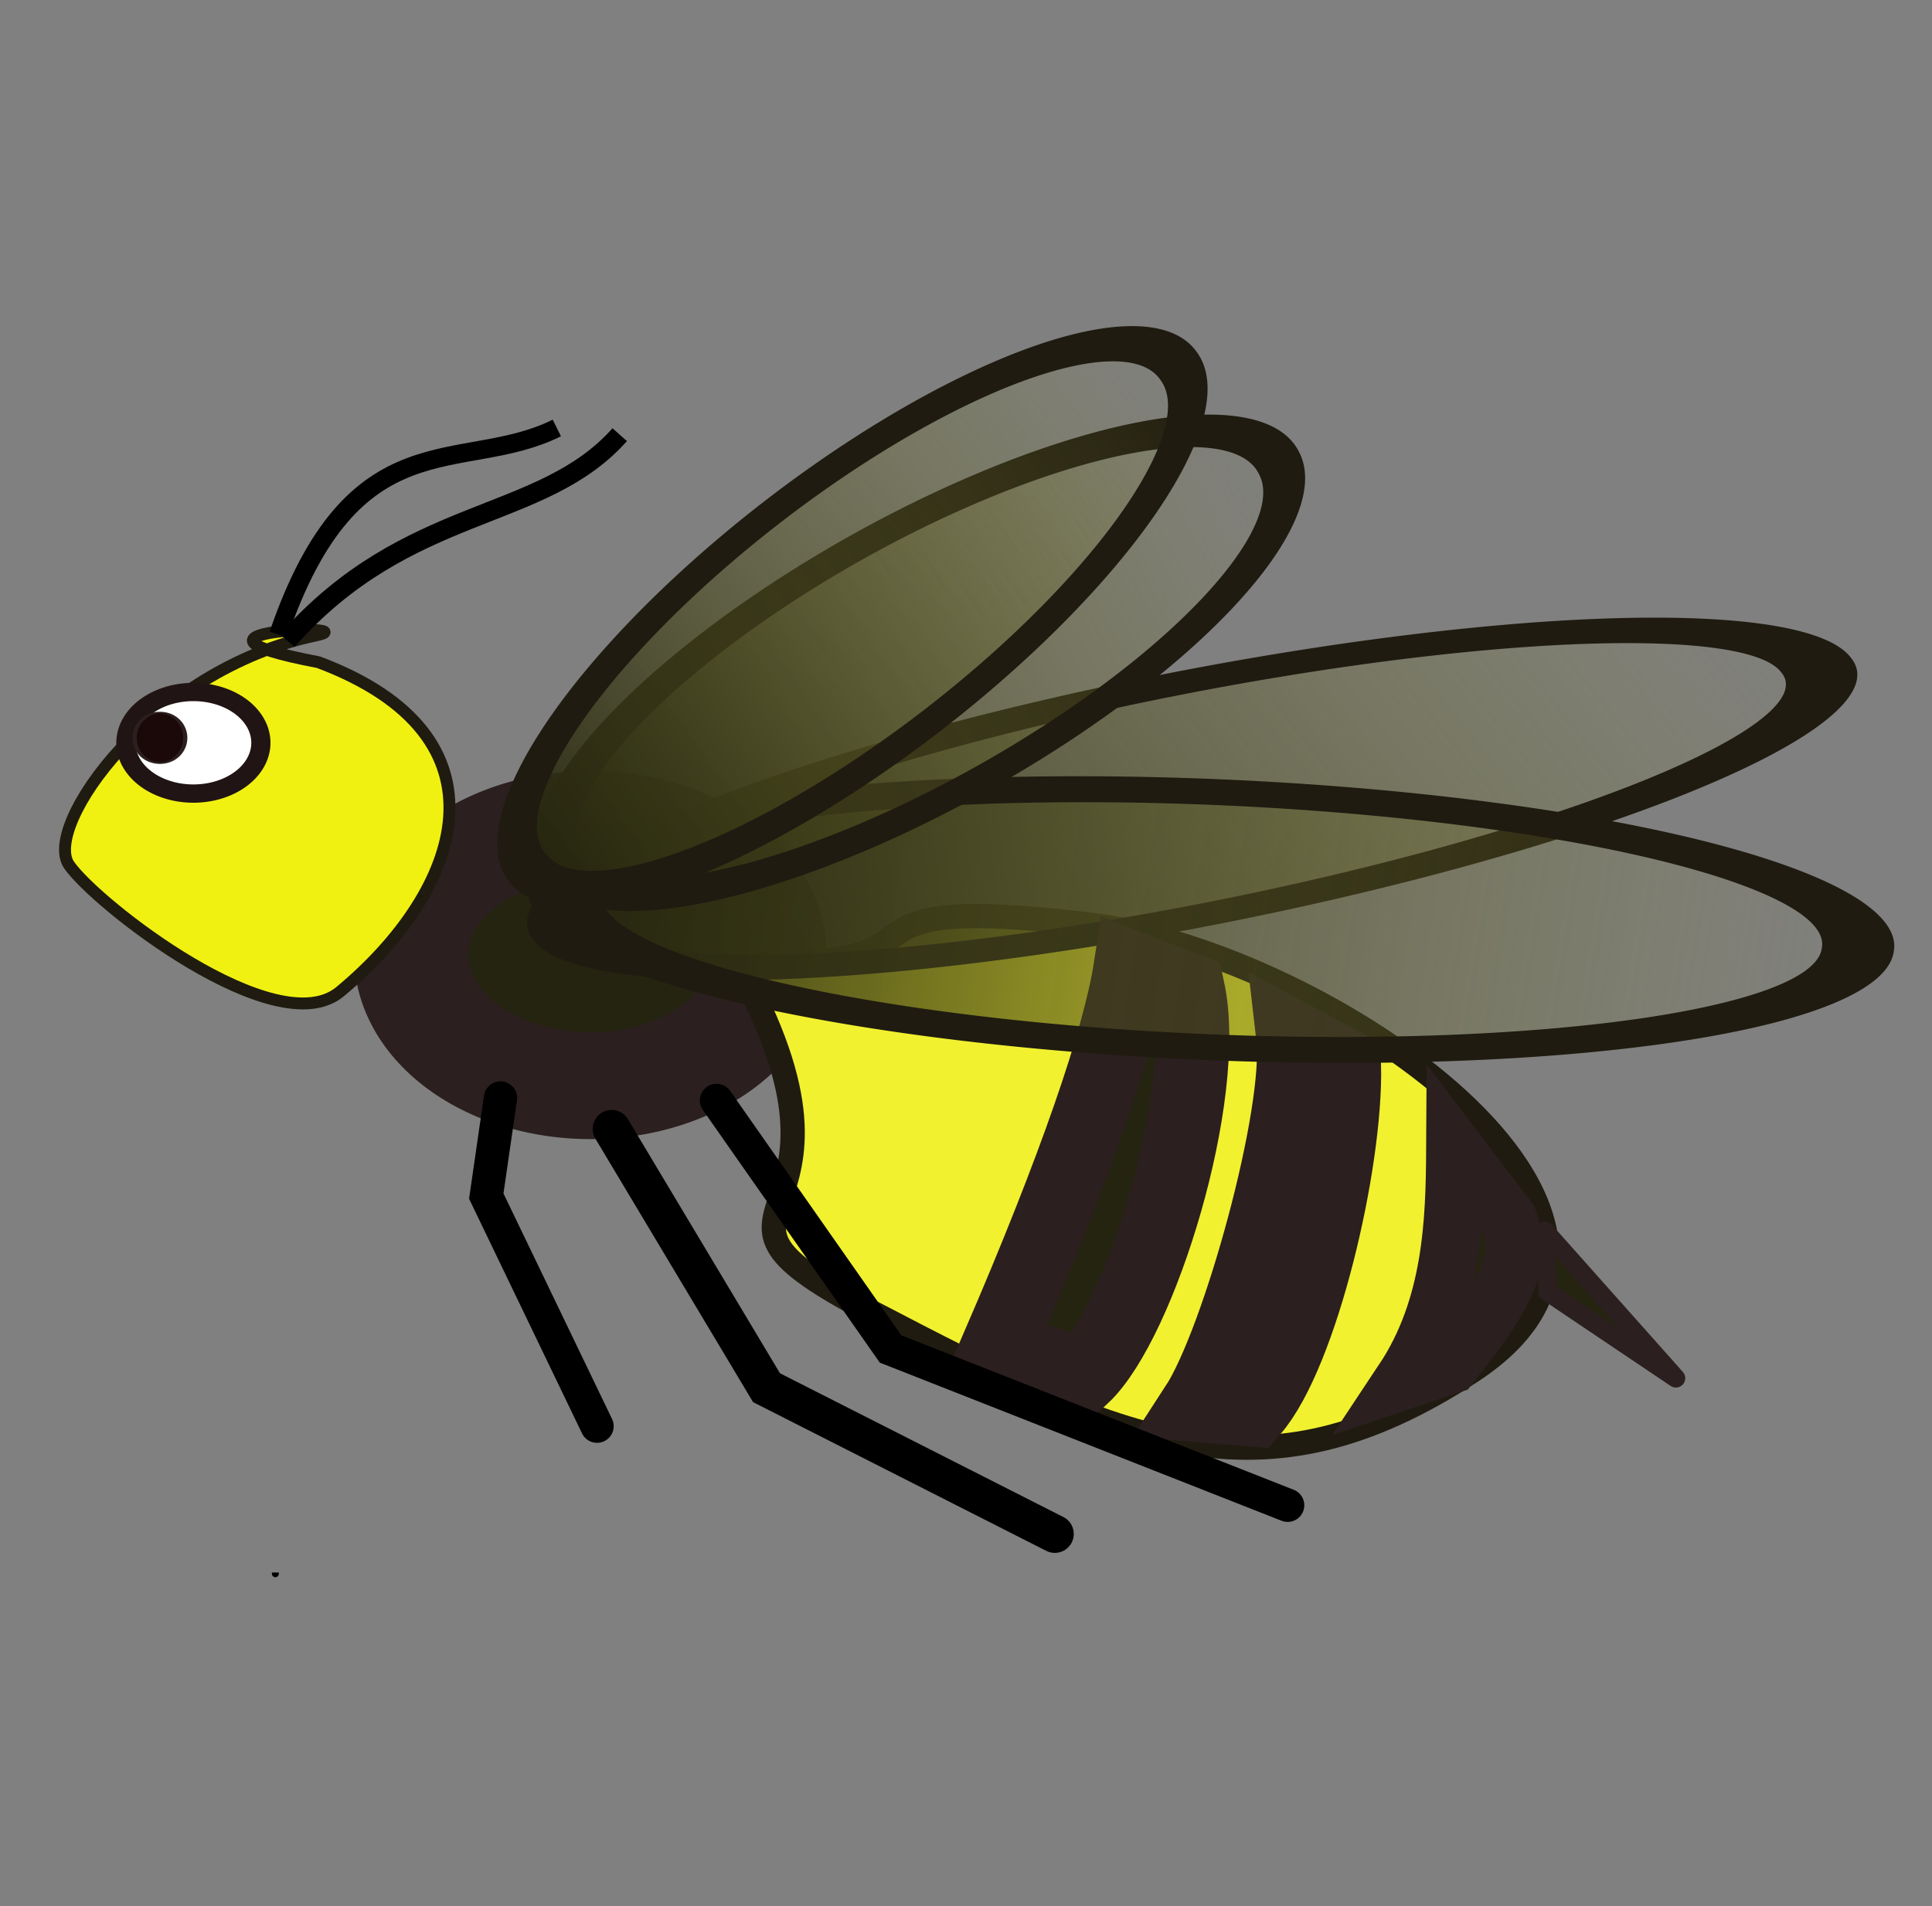 <?xml version="1.0" encoding="UTF-8" standalone="no"?>
<!-- Created with Inkscape (http://www.inkscape.org/) -->
<svg
   xmlns:dc="http://purl.org/dc/elements/1.1/"
   xmlns:cc="http://web.resource.org/cc/"
   xmlns:rdf="http://www.w3.org/1999/02/22-rdf-syntax-ns#"
   xmlns:svg="http://www.w3.org/2000/svg"
   xmlns="http://www.w3.org/2000/svg"
   xmlns:xlink="http://www.w3.org/1999/xlink"
   xmlns:sodipodi="http://sodipodi.sourceforge.net/DTD/sodipodi-0.dtd"
   xmlns:inkscape="http://www.inkscape.org/namespaces/inkscape"
   width="229"
   height="226"
   id="svg2"
   sodipodi:version="0.32"
   inkscape:version="0.45.1"
   sodipodi:docbase="/home/jpc/Tumbis"
   sodipodi:docname="tumbi.svg"
   inkscape:output_extension="org.inkscape.output.svg.inkscape"
   inkscape:export-filename="/home/jpc/tumbi.png"
   inkscape:export-xdpi="18.86463"
   inkscape:export-ydpi="18.86463"
   version="1.0">
  <rect width="100%" height="100%" fill="#808080" stroke="none"/>
  <defs
     id="defs4">
    <linearGradient
       id="linearGradient3134">
      <stop
         style="stop-color:#22220e;stop-opacity:1;"
         offset="0"
         id="stop3136" />
      <stop
         style="stop-color:#868636;stop-opacity:0;"
         offset="1"
         id="stop3138" />
    </linearGradient>
    <linearGradient
       inkscape:collect="always"
       xlink:href="#linearGradient3134"
       id="linearGradient4165"
       gradientUnits="userSpaceOnUse"
       x1="163.964"
       y1="255.219"
       x2="230.321"
       y2="255.219" />
    <linearGradient
       inkscape:collect="always"
       xlink:href="#linearGradient3134"
       id="linearGradient4167"
       gradientUnits="userSpaceOnUse"
       x1="163.964"
       y1="255.219"
       x2="230.321"
       y2="255.219" />
    <linearGradient
       inkscape:collect="always"
       xlink:href="#linearGradient3134"
       id="linearGradient4331"
       gradientUnits="userSpaceOnUse"
       x1="163.964"
       y1="255.219"
       x2="230.321"
       y2="255.219" />
    <linearGradient
       inkscape:collect="always"
       xlink:href="#linearGradient3134"
       id="linearGradient4333"
       gradientUnits="userSpaceOnUse"
       x1="163.964"
       y1="255.219"
       x2="230.321"
       y2="255.219" />
    <linearGradient
       y2="255.219"
       x2="230.321"
       y1="255.219"
       x1="163.964"
       gradientUnits="userSpaceOnUse"
       id="linearGradient3144"
       xlink:href="#linearGradient3134"
       inkscape:collect="always" />
    <linearGradient
       gradientUnits="userSpaceOnUse"
       y2="255.219"
       x2="230.321"
       y1="255.219"
       x1="163.964"
       id="linearGradient3140"
       xlink:href="#linearGradient3134"
       inkscape:collect="always" />
    <linearGradient
       id="linearGradient2268">
      <stop
         id="stop2270"
         offset="0"
         style="stop-color:#22220e;stop-opacity:1;" />
      <stop
         id="stop2272"
         offset="1"
         style="stop-color:#868636;stop-opacity:0;" />
    </linearGradient>
    <linearGradient
       y2="255.219"
       x2="230.321"
       xlink:href="#linearGradient3134"
       y1="255.219"
       x1="163.964"
       inkscape:collect="always"
       gradientUnits="userSpaceOnUse"
       id="linearGradient8025" />
    <linearGradient
       y2="255.219"
       x2="230.321"
       xlink:href="#linearGradient3134"
       y1="255.219"
       x1="163.964"
       inkscape:collect="always"
       gradientUnits="userSpaceOnUse"
       id="linearGradient8021" />
    <linearGradient
       y2="255.219"
       x2="230.321"
       xlink:href="#linearGradient3134"
       y1="255.219"
       x1="163.964"
       inkscape:collect="always"
       gradientUnits="userSpaceOnUse"
       id="linearGradient2225" />
    <linearGradient
       y2="255.219"
       x2="230.321"
       xlink:href="#linearGradient3134"
       y1="255.219"
       x1="163.964"
       inkscape:collect="always"
       gradientUnits="userSpaceOnUse"
       id="linearGradient2223" />
    <linearGradient
       y2="255.219"
       x2="230.321"
       xlink:href="#linearGradient3134"
       y1="255.219"
       x1="163.964"
       inkscape:collect="always"
       gradientUnits="userSpaceOnUse"
       id="linearGradient2439" />
    <linearGradient
       y2="255.219"
       x2="230.321"
       xlink:href="#linearGradient3134"
       y1="255.219"
       x1="163.964"
       inkscape:collect="always"
       gradientUnits="userSpaceOnUse"
       id="linearGradient2437" />
    <linearGradient
       y2="255.219"
       x2="230.321"
       xlink:href="#linearGradient3134"
       y1="255.219"
       x1="163.964"
       inkscape:collect="always"
       gradientUnits="userSpaceOnUse"
       id="linearGradient2435" />
    <linearGradient
       y2="255.219"
       x2="230.321"
       xlink:href="#linearGradient3134"
       y1="255.219"
       x1="163.964"
       inkscape:collect="always"
       gradientUnits="userSpaceOnUse"
       id="linearGradient2433" />
    <linearGradient
       id="linearGradient2427">
      <stop
         id="stop2429"
         style="stop-color:#22220e;stop-opacity:1;"
         offset="0" />
      <stop
         id="stop2431"
         style="stop-color:#868636;stop-opacity:0;"
         offset="1" />
    </linearGradient>
    <linearGradient
       y2="255.219"
       x2="230.321"
       y1="255.219"
       x1="163.964"
       gradientUnits="userSpaceOnUse"
       id="linearGradient2606"
       xlink:href="#linearGradient3134"
       inkscape:collect="always" />
    <linearGradient
       y2="255.219"
       x2="230.321"
       y1="255.219"
       x1="163.964"
       gradientUnits="userSpaceOnUse"
       id="linearGradient2604"
       xlink:href="#linearGradient3134"
       inkscape:collect="always" />
    <linearGradient
       gradientUnits="userSpaceOnUse"
       y2="255.219"
       x2="230.321"
       y1="255.219"
       x1="163.964"
       id="linearGradient2602"
       xlink:href="#linearGradient3134"
       inkscape:collect="always" />
    <linearGradient
       id="linearGradient2596">
      <stop
         id="stop2598"
         offset="0"
         style="stop-color:#22220e;stop-opacity:1;" />
      <stop
         id="stop2600"
         offset="1"
         style="stop-color:#868636;stop-opacity:0;" />
    </linearGradient>
  </defs>
  <sodipodi:namedview
     id="base"
     pagecolor="#ffffff"
     bordercolor="#666666"
     borderopacity="1.0"
     gridtolerance="10000"
     guidetolerance="10"
     objecttolerance="10"
     inkscape:pageopacity="0.0"
     inkscape:pageshadow="2"
     inkscape:zoom="1"
     inkscape:cx="415.85327"
     inkscape:cy="211.18776"
     inkscape:document-units="px"
     inkscape:current-layer="layer1"
     inkscape:window-width="1074"
     inkscape:window-height="868"
     inkscape:window-x="143"
     inkscape:window-y="46" />
  <g
     inkscape:label="Layer 1"
     inkscape:groupmode="layer"
     id="layer1"
     transform="translate(-366.409,431.425)">
    <g
       id="g3179"
       transform="translate(0,34)">
      <path
         sodipodi:ry="20.249998"
         sodipodi:rx="25.999998"
         transform="matrix(0.817,0,0,0.765,506.653,-301.058)"
         d="M -60 -66.851 A 26 20.25 0 1 1  -112,-66.851 A 26 20.25 0 1 1  -60 -66.851 z"
         sodipodi:type="arc"
         sodipodi:cy="-66.851219"
         sodipodi:cx="-85.999992"
         id="path2184"
         style="fill:#242410;fill-opacity:1;fill-rule:nonzero;stroke:#2b1f1f;stroke-width:16.566;stroke-linecap:round;stroke-linejoin:miter;stroke-miterlimit:4;stroke-dasharray:none;stroke-opacity:1" />
      <path
         d="M 453.542,-351.615 C 482.55,-349.684 460.851,-360.069 495.914,-355.758 C 522.945,-352.434 569.459,-321.53 540.801,-302.822 C 515.849,-286.534 499.416,-294.339 469.76,-309.831 C 443.823,-323.38 472.165,-318.428 453.542,-351.615 z "
         sodipodi:nodetypes="csssc"
         id="path2448"
         style="fill:#f1f130;fill-opacity:1;fill-rule:nonzero;stroke:#1f1b10;stroke-width:2.877;stroke-linejoin:round;stroke-miterlimit:4;stroke-opacity:1" />
      <path
         sodipodi:ry="17.142857"
         sodipodi:rx="31.428572"
         transform="matrix(2.352,-0.506,-0.563,-0.699,187.732,-92.554)"
         d="M 228.571 255.219 A 31.429 17.143 0 1 1  165.714,255.219 A 31.429 17.143 0 1 1  228.571 255.219 z"
         sodipodi:type="arc"
         sodipodi:cy="255.21933"
         sodipodi:cx="197.14285"
         id="path2450"
         style="fill:url(#linearGradient2223);fill-opacity:1;fill-rule:nonzero;stroke:#1f1b10;stroke-width:3.5;stroke-linejoin:round;stroke-miterlimit:4;stroke-dasharray:none;stroke-opacity:1" />
      <path
         d="M 404.149,-386.916 C 427.611,-378.123 421.158,-359.847 406.718,-347.854 C 399.146,-341.566 377.801,-358.234 374.598,-362.869 C 371.395,-367.505 384.461,-386.016 403.781,-390.07 C 410.465,-391.472 383.871,-390.768 404.149,-386.916 z "
         sodipodi:nodetypes="csssc"
         id="path2452"
         style="fill:#f1f111;fill-opacity:1;fill-rule:nonzero;stroke:#1f1b10;stroke-width:1.412;stroke-linejoin:round;stroke-miterlimit:4;stroke-opacity:1" />
      <path
         sodipodi:ry="7.5"
         sodipodi:rx="9.5"
         transform="matrix(0.842,0,0,0.803,433.537,-535.769)"
         inkscape:transform-center-x="30.499998"
         d="M -43 197.272 A 9.5 7.5 0 1 1  -62,197.272 A 9.5 7.5 0 1 1  -43 197.272 z"
         sodipodi:type="arc"
         sodipodi:cy="197.27156"
         sodipodi:cx="-52.5"
         id="path2454"
         style="fill:#ffffff;fill-opacity:1;fill-rule:nonzero;stroke:#211414;stroke-width:2.7;stroke-linecap:round;stroke-linejoin:round;stroke-miterlimit:4;stroke-dasharray:none;stroke-opacity:1"
         inkscape:transform-center-y="-28.999999" />
      <path
         d="M 484.733,-305.834 C 493.861,-326.958 499.106,-342.277 500.408,-350.726 L 507.227,-348.097 C 509.911,-335.625 501.578,-308.727 494.77,-302.26 L 484.733,-305.834 z "
         sodipodi:nodetypes="ccccc"
         id="path2456"
         style="fill:#242410;fill-opacity:1;fill-rule:nonzero;stroke:#2b1f1f;stroke-width:8.743;stroke-linecap:round;stroke-linejoin:miter;stroke-miterlimit:4;stroke-opacity:1" />
      <path
         d="M 508.163,-298.747 C 513.157,-306.422 520.63,-333.465 519.589,-342.506 L 525.827,-339.151 C 526.078,-327.399 520.735,-304.929 514.937,-298.194 L 508.163,-298.747 z "
         sodipodi:nodetypes="ccccc"
         id="path2458"
         style="fill:#242410;fill-opacity:1;fill-rule:nonzero;stroke:#2b1f1f;stroke-width:8.573;stroke-linecap:round;stroke-linejoin:miter;stroke-miterlimit:4;stroke-opacity:1" />
      <path
         sodipodi:ry="17.142857"
         sodipodi:rx="31.428572"
         transform="matrix(2.437,0.114,0.141,-0.872,-6.4,-156.32)"
         d="M 228.571 255.219 A 31.429 17.143 0 1 1  165.714,255.219 A 31.429 17.143 0 1 1  228.571 255.219 z"
         sodipodi:type="arc"
         sodipodi:cy="255.21933"
         sodipodi:cx="197.14285"
         id="path2460"
         style="fill:url(#linearGradient2225);fill-opacity:1;fill-rule:nonzero;stroke:#1f1b10;stroke-width:3.5;stroke-linejoin:round;stroke-miterlimit:4;stroke-dasharray:none;stroke-opacity:1" />
      <path
         d="M 565.053,-302.025 L 549.86,-312.247 L 549.513,-319.491 L 565.053,-302.025 z "
         sodipodi:nodetypes="cccc"
         id="path2462"
         style="fill:#242410;fill-opacity:1;fill-rule:nonzero;stroke:#2b1f1f;stroke-width:2.219;stroke-linecap:round;stroke-linejoin:round;stroke-miterlimit:4;stroke-opacity:1" />
      <path
         id="path2464"
         d="M 399.048,-278.99 C 399.048,-278.856 399.048,-278.722 399.048,-278.99 z "
         style="fill:none;fill-rule:evenodd;stroke:#000000;stroke-width:0.822px;stroke-linecap:butt;stroke-linejoin:miter;stroke-opacity:1" />
      <path
         d="M 425.731,-335.251 L 424.047,-323.614 L 437.176,-296.334"
         sodipodi:nodetypes="ccc"
         id="path2466"
         style="fill:none;fill-rule:evenodd;stroke:#000000;stroke-width:3.946;stroke-linecap:round;stroke-linejoin:miter;stroke-miterlimit:4;stroke-dasharray:none;stroke-opacity:1" />
      <path
         d="M 451.336,-334.955 L 471.964,-305.49 L 519.034,-286.958"
         sodipodi:nodetypes="ccc"
         id="path2468"
         style="fill:none;fill-rule:evenodd;stroke:#000000;stroke-width:3.946;stroke-linecap:round;stroke-linejoin:miter;stroke-miterlimit:4;stroke-dasharray:none;stroke-opacity:1" />
      <path
         d="M 532.753,-301.745 C 538.537,-310.449 538.851,-320.632 538.899,-329.072 L 545.218,-320.756 C 546.822,-316.276 545.789,-312.997 538.317,-303.615 L 532.753,-301.745 z "
         sodipodi:nodetypes="ccccc"
         id="path2470"
         style="fill:#242410;fill-opacity:1;fill-rule:nonzero;stroke:#2b1f1f;stroke-width:6.897;stroke-linecap:round;stroke-linejoin:miter;stroke-miterlimit:4;stroke-opacity:1" />
      <path
         d="M 438.905,-331.583 L 457.265,-300.897 L 491.435,-283.56"
         sodipodi:nodetypes="ccc"
         id="path2472"
         style="fill:none;fill-rule:evenodd;stroke:#000000;stroke-width:4.494;stroke-linecap:round;stroke-linejoin:miter;stroke-miterlimit:4;stroke-dasharray:none;stroke-opacity:1" />
      <path
         d="M 400.455,-389.479 C 414.772,-405.704 430.552,-403.403 439.864,-413.889"
         sodipodi:nodetypes="cc"
         id="path2186"
         style="fill:none;fill-rule:evenodd;stroke:#000000;stroke-width:2.291;stroke-linecap:butt;stroke-linejoin:miter;stroke-miterlimit:4;stroke-dasharray:none;stroke-opacity:1" />
      <path
         d="M 399.409,-390.184 C 408.312,-416.176 421.109,-409.067 432.409,-414.684"
         sodipodi:nodetypes="cc"
         id="path2188"
         style="fill:none;fill-rule:evenodd;stroke:#000000;stroke-width:2.2;stroke-linecap:butt;stroke-linejoin:miter;stroke-miterlimit:4;stroke-dasharray:none;stroke-opacity:1" />
      <path
         sodipodi:ry="20.499998"
         sodipodi:rx="7.749999"
         transform="matrix(0.387,0,0,0.146,421.452,-375.727)"
         sodipodi:end="6.2739628"
         sodipodi:start="0"
         d="M -85.5,-15.101 A 7.75,20.5 0 1 1 -85.5,-15.29"
         sodipodi:open="true"
         sodipodi:cy="-15.10122"
         sodipodi:cx="-93.249992"
         id="path5110"
         style="fill:#1b0909;fill-opacity:1;fill-rule:nonzero;stroke:#2b1f1f;stroke-width:1.3;stroke-linecap:round;stroke-linejoin:miter;stroke-miterlimit:4;stroke-dasharray:none;stroke-opacity:1"
         sodipodi:type="arc" />
      <path
         sodipodi:ry="17.142857"
         sodipodi:rx="31.428572"
         transform="matrix(1.354,-0.756,-0.423,-0.799,316.441,-33.882)"
         d="M 228.571 255.219 A 31.429 17.143 0 1 1  165.714,255.219 A 31.429 17.143 0 1 1  228.571 255.219 z"
         sodipodi:type="arc"
         sodipodi:cy="255.21933"
         sodipodi:cx="197.14285"
         id="path8019"
         style="fill:url(#linearGradient8021);fill-opacity:1;fill-rule:nonzero;stroke:#1f1b10;stroke-width:3.5;stroke-linejoin:round;stroke-miterlimit:4;stroke-dasharray:none;stroke-opacity:1" />
      <path
         sodipodi:ry="17.142857"
         sodipodi:rx="31.428572"
         transform="matrix(1.229,-0.945,-0.534,-0.729,361.448,-20.025)"
         d="M 228.571 255.219 A 31.429 17.143 0 1 1  165.714,255.219 A 31.429 17.143 0 1 1  228.571 255.219 z"
         sodipodi:type="arc"
         sodipodi:cy="255.21933"
         sodipodi:cx="197.14285"
         id="path8023"
         style="fill:url(#linearGradient8025);fill-opacity:1;fill-rule:nonzero;stroke:#1f1b10;stroke-width:3.5;stroke-linejoin:round;stroke-miterlimit:4;stroke-dasharray:none;stroke-opacity:1" />
    </g>
    <rect
       style="opacity:1;fill:none;fill-opacity:0.979;stroke:none;stroke-width:2.4;stroke-linecap:butt;stroke-linejoin:bevel;stroke-miterlimit:4;stroke-dasharray:none;stroke-opacity:1"
       id="rect2205"
       width="229"
       height="226"
       x="-7"
       y="-6.686"
       transform="translate(373.409,-424.739)" />
  </g>
</svg>
